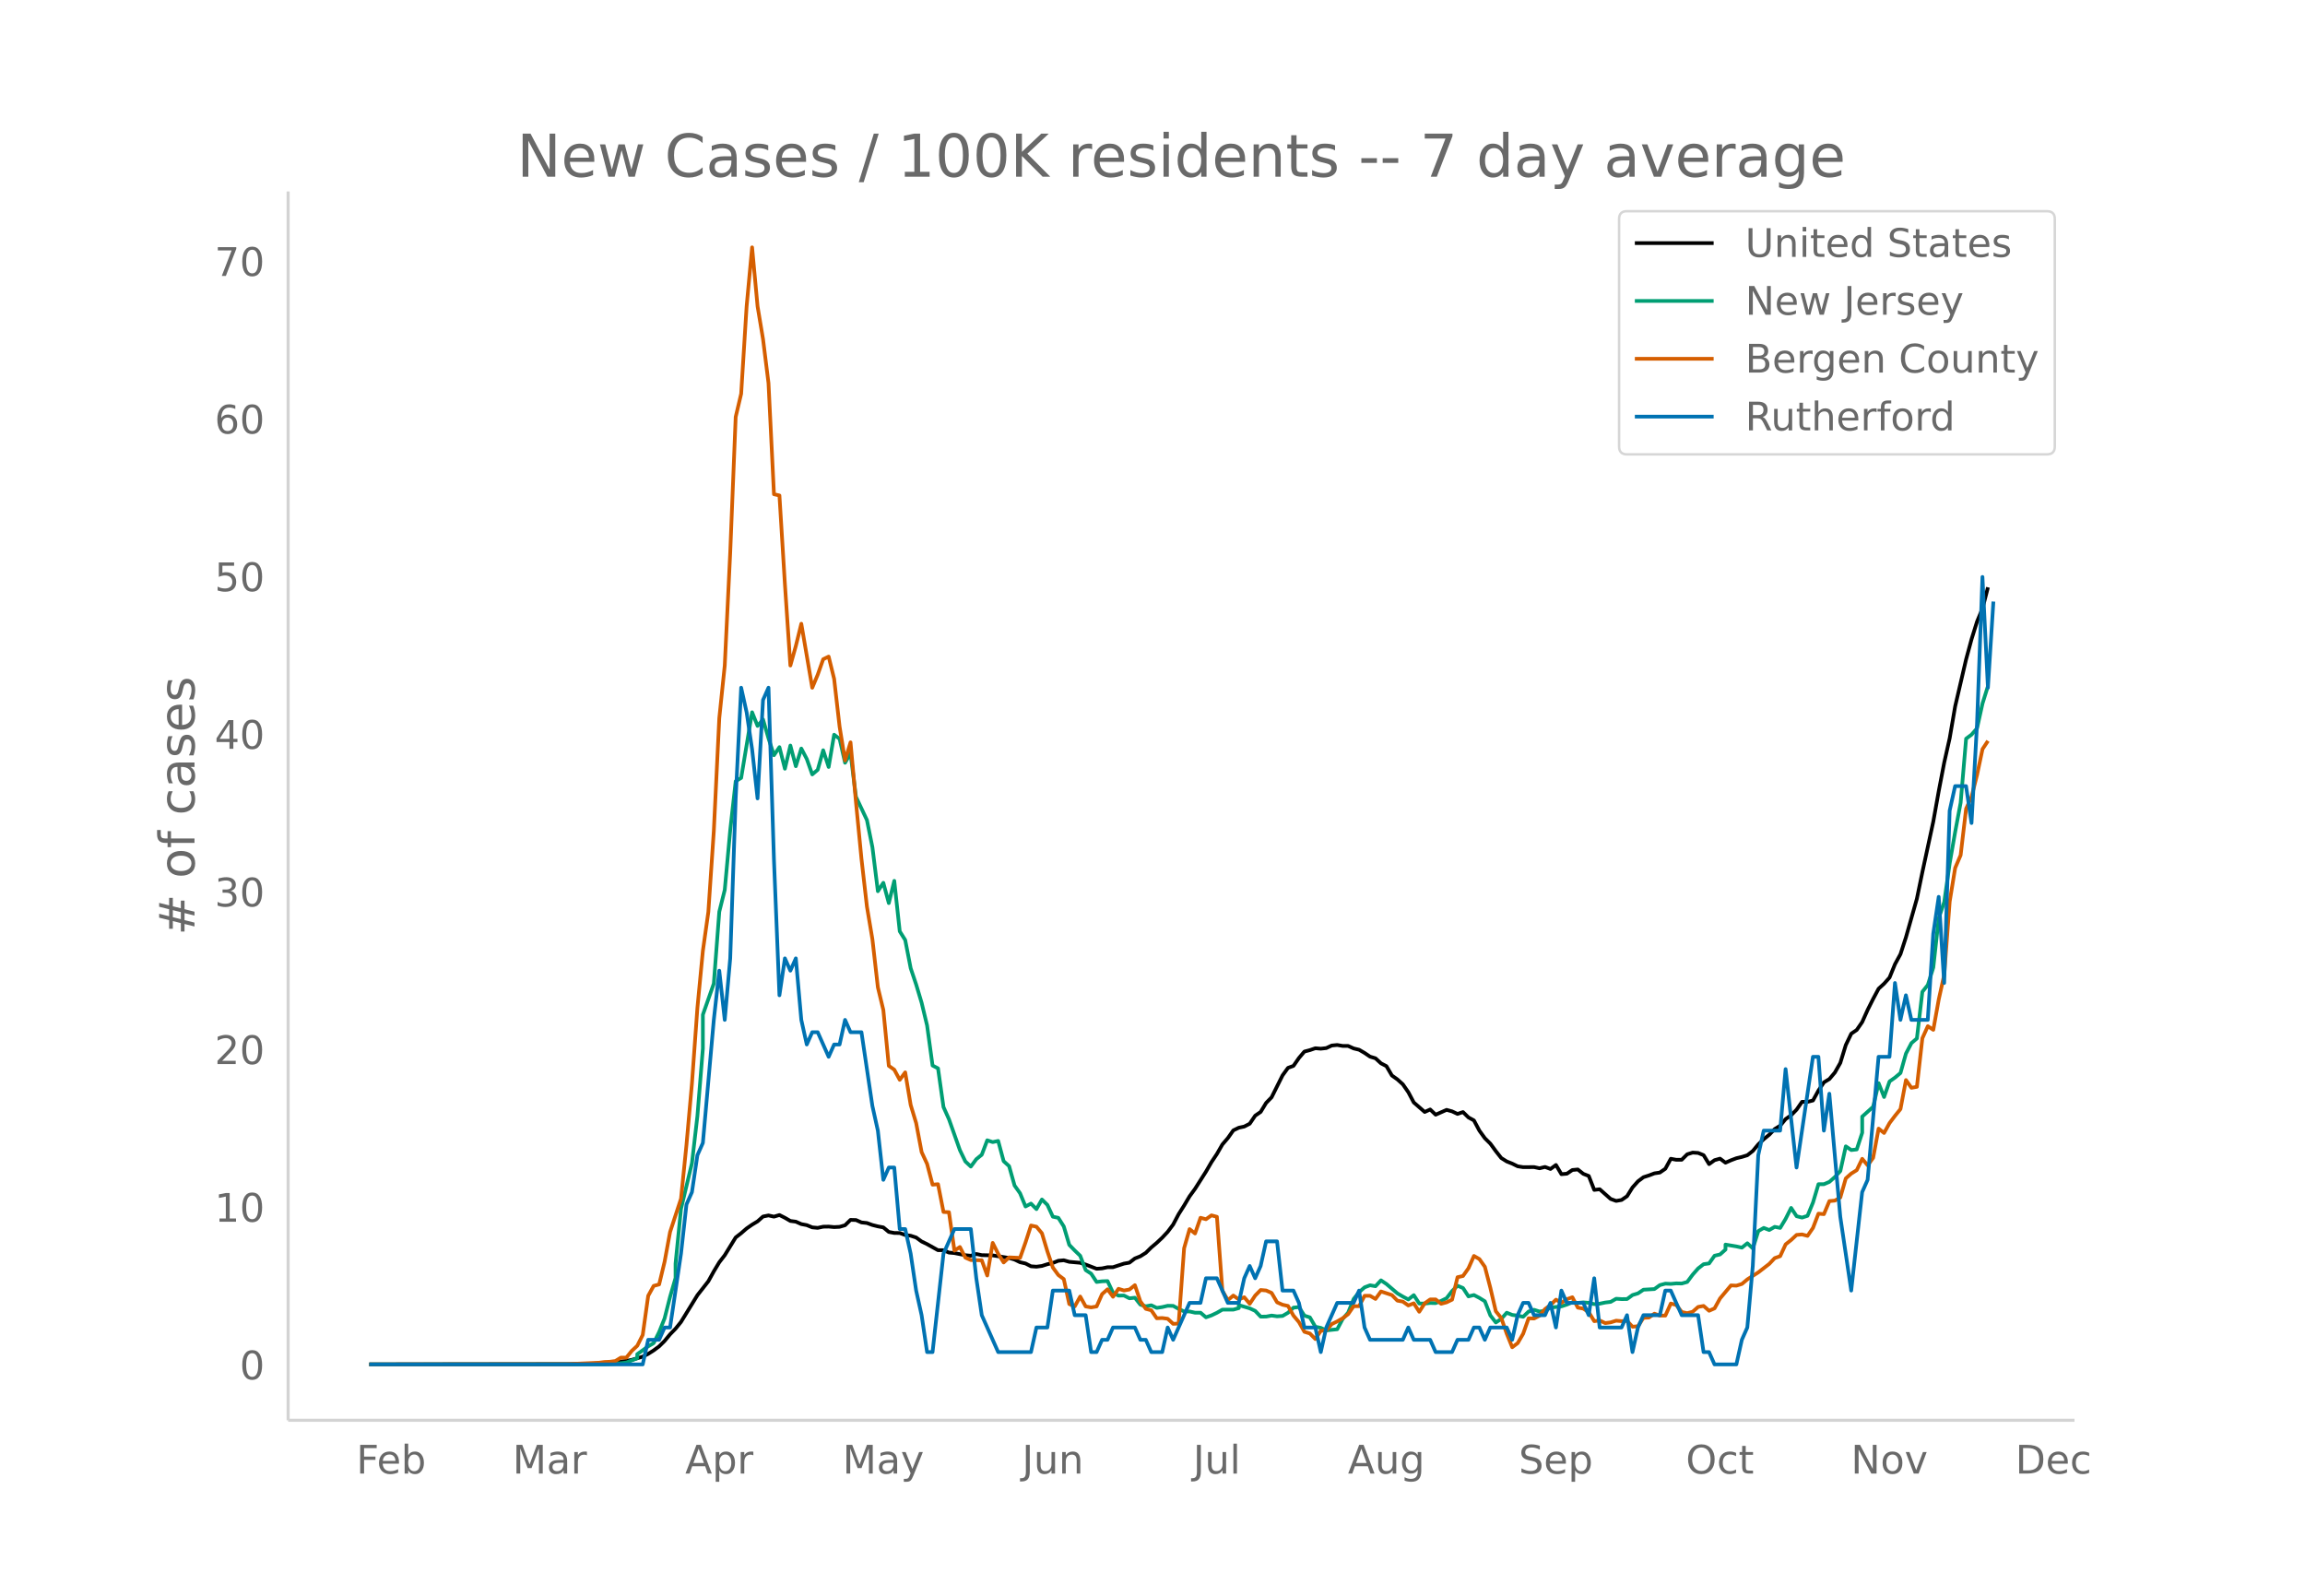 <svg height="864" viewBox="0 0 936 648" width="1248" xmlns="http://www.w3.org/2000/svg" xmlns:xlink="http://www.w3.org/1999/xlink"><defs><style>*{stroke-linecap:butt;stroke-linejoin:round}</style></defs><g id="figure_1"><path d="M0 648h936V0H0z" fill="#fff" id="patch_1"/><g id="axes_1"><path d="M117 576.72h725.4V77.76H117z" fill="none" id="patch_2"/><path clip-path="url(#pad67bd061d)" d="M149.973 554.04l82.154-.108 8.882-.19 6.66-.364 6.662-.767 2.22-.415 4.441-1.308 2.22-1.12 2.22-1.411 2.221-1.64 2.22-2.204 2.22-2.688 2.221-2.282 2.22-2.748 6.662-10.848 4.44-5.664 2.221-4.017 2.22-3.686 2.22-2.874 4.442-7.216 2.22-1.724 2.22-1.93 2.22-1.54 2.221-1.332 2.22-1.972 2.22-.445 2.221.495 2.22-.66 2.221 1.122 2.22 1.287 2.22.292 2.221.985 2.22.417 2.221.91 2.22.203 2.22-.48 2.221-.038 2.22.203 2.22-.108 2.221-.642 2.22-2.18 2.221.062 2.22.976 2.22.238 2.221.808 2.22.555 2.221.414 2.22 1.842 2.22.423 2.221.027 2.22.796 2.22.302 2.221.718 2.22 1.62 2.221 1.074 4.44 2.467 2.221-.014 2.22.98 2.221.193 4.44.877 2.221.206 2.22-.71 2.22.468 4.442.095 6.66 1.048 2.221.646 2.22 1.086 2.221.514 2.22 1.138 2.22.163 2.221-.298 2.22-.706 2.22-.51 2.221-.886 2.22-.206 2.221.633 4.44.39 2.221.718 4.441 1.71 2.22-.16 2.22-.47 2.221-.008 4.44-1.45 2.221-.396 2.22-1.704 2.221-.886 2.22-1.398 2.22-2.191 2.221-1.868 2.22-2.094 2.221-2.376 2.22-2.958 2.22-4.208 2.221-3.509 2.22-3.739 2.221-3.049 4.44-6.985 2.221-3.83 2.22-3.341 2.22-3.853 2.221-2.593 2.22-3.135 2.221-1.07 2.22-.48 2.22-1.147 2.221-3.27 2.22-1.519 2.221-3.66 2.22-2.28 4.441-8.891 2.22-3.063 2.22-.803 2.221-3.2 2.22-2.618 2.221-.584 2.22-.765 2.22.185 2.221-.248 2.22-1.038 2.221-.217 2.22.38 2.22.014 2.221 1.001 2.22.536 2.22 1.292 2.221 1.506 2.22.674 2.221 2.042 2.22 1.15 2.22 3.792 2.221 1.579 2.22 1.998 2.221 3.197 2.22 4.181 4.441 3.86 2.22-1.015 2.22 2.12 4.442-1.964 2.22.608 2.22 1.044 2.22-.76 2.221 2.182 2.22 1.207 2.221 4.162 2.22 3.068 2.22 2.2 2.221 3.037 2.22 2.81 2.22 1.393 2.221.88 2.22 1.089 2.221.35 4.44-.034 2.221.489 2.22-.547 2.221.83 2.22-1.627 2.22 3.737 2.221-.196 2.22-1.5 2.221-.216 2.22 1.773 2.22.872 2.221 5.653 2.22-.265 4.441 3.939 2.22.802 2.221-.387 2.22-1.527 2.22-3.557 2.221-2.491 2.22-1.668 2.221-.715 2.22-.847 2.22-.332 2.221-1.537 2.22-4.06 2.22.415 2.221-.016 2.22-2.212 2.221-.696 2.22.144 2.22.907 2.221 3.632 2.22-1.596 2.221-.63 2.22 1.653 2.22-.984 2.221-.836 2.22-.522 2.22-.69 2.221-1.74 2.22-2.675 2.221-2.102 2.22-1.806 2.22-2.307 2.221-1.362 2.22-2.696 2.221-1.54 2.22-2.28 2.22-3.189 2.221.024 2.22-.562 2.22-4.03 2.221-3.331 2.22-1.348 2.221-2.633 2.22-3.924 2.22-7.232 2.221-4.628 2.22-1.509 2.221-3.214 2.22-4.958 2.22-4.427 2.221-4.151 2.22-2.035 2.22-2.495 2.221-5.44 2.22-4.062 2.221-6.842 4.44-15.668 2.221-10.763 4.441-20.567 2.22-12.405 2.22-11.562 2.221-9.909 2.22-12.915 4.441-19.08 2.22-8.202 2.221-7.116 2.22-5.342 2.22-8.59h0" fill="none" stroke="#000" stroke-linecap="round" stroke-width="1.5" id="line2d_1"/><path clip-path="url(#pad67bd061d)" d="M149.973 554.04l95.476-.062 4.441-.206h0l4.44-.494 4.442-1.74v-1.647l4.44-3.182 2.22-1.317 2.221-4.5 2.22-5.549 2.22-8.751 2.221-7.64v-5.837l2.22-22.229 4.441-18.542 2.22-19.17 2.221-27.418v-13.714l4.441-12.653 2.22-29.158 2.22-8.864 2.221-24.257 2.22-19.87 2.221-1.35 4.44-26.655 2.221 5.54 2.22-2.626 2.22 7.66 2.221 6.857 2.22-3.274 2.221 8.762 2.22-9.41 2.22 8.39 2.221-7.176 2.22 4.232 2.221 6.28 2.22-1.874 2.22-7.938 2.221 6.785 2.22-13.096 2.22 1.678 2.221 9.71 2.22-3.851 2.221 17.821v-.103l4.44 9.4 2.221 11.017 2.22 17.873 2.221-3.408 2.22 8.237 2.22-9.03 2.221 20.489 2.22 3.541 2.22 11.439 2.221 6.62 2.22 7.403 2.221 9.225 2.22 16.267 2.22 1.153 2.221 15.711 2.22 4.942 4.441 12.55 2.22 4.602 2.221 2.08 2.22-3.006 2.22-1.812 2.221-5.858 2.22.73 2.221-.473 2.22 8.226 2.22 2.008 2.221 7.897 2.22 3.109 2.221 5.374 2.22-1.173 2.22 2.244 2.221-3.902 2.22 2.193 2.22 4.787 2.221.464 2.22 3.51 2.221 7.465 2.22 2.296 2.22 2.131 2.221 5.827 2.22 1.442 2.221 3.377 2.22-.278 2.22-.083 2.221 4.716 2.22 1.194 2.22-.051 2.221 1.142 2.22-.247 2.221 2.811 2.22.68 2.22-.422 2.221 1.06 2.22-.33 2.221-.525 2.22.042 2.22 1.225 2.221 1.03 2.22.01 2.221.504 2.22-.01 2.22 1.884 2.221-.783 2.22-1.06 2.22-1.277h4.442l2.22-.617v-1.226l4.44 1.318 2.221 1.03 2.22 2.337 2.221-.02 2.22-.412 2.22.308 2.221-.154 2.22-1.297 2.22-2.08 2.221-.227 2.22 3.48 2.221.7 2.22 3.81 2.22.453 2.221 1.03 4.441-.464 2.22-4.2 2.22-2.574 2.221-5.519 2.22-2.77 2.22-1.956 2.221-.844 2.22.391 2.221-2.388 2.22 1.482 4.441 3.8 2.22 1.307 2.221 1.174 2.22-1.75 2.22 3.397 2.221.01 2.22-.236 2.22.061 2.221-.906 2.22-1.091 2.221-2.903 2.22-2.162 2.22.926 2.221 3.408 2.22-.556 2.221 1.163 2.22 1.38 2.22 5.724 2.221 2.883 2.22-1.451 2.22-2.523 2.221.896 2.22.298 2.221.453 2.22-2.13 2.22-.7 2.221.72 2.22-.34 2.221-1.277 4.44-.494 2.221-.73 2.22-.938 2.221.247 2.22-.205 2.22.175 2.221.545 2.22-.185 2.22-.474 2.221-.257 2.22-1.277 2.221.144 2.22-.02 2.22-1.637 2.221-.67 2.22-1.492 4.441-.258 2.22-1.606 2.221-.597 2.22.103 2.22-.206 2.221.052 2.22-.629 2.221-2.975 2.22-2.522 2.22-1.72 2.221-.309 2.22-3.13 2.221-.514 2.22-1.977v-2.028l4.441.741 2.22.494 2.22-1.781 2.221 2.1 2.22-7.042 2.221-1.287 2.22.855 2.22-1.287 2.221.432 2.22-3.696 2.221-4.427 2.22 3.367 2.22.566 2.221-.72 2.22-5.396 2.22-7.444h2.221l2.22-.947 2.221-1.966 2.22-2.42 2.22-10.038 2.221 1.503 2.22-.247 2.221-6.785v-6.548l4.44-3.995 2.221-9.585 2.22 5.622 2.22-6.322 2.221-1.565 2.22-1.863 2.221-7.887 2.22-4.242 2.22-1.904 2.221-18.934 2.22-2.78 2.221-7.104 2.22-20.066 2.22-6.517 2.221-15.742 2.22-12.726 2.221-11.85 2.22-25.997 2.22-1.657 2.221-2.564 2.22-10.07 2.22-7.113h0" fill="none" stroke="#009e73" stroke-linecap="round" stroke-width="1.5" id="line2d_2"/><path clip-path="url(#pad67bd061d)" d="M149.973 554.04l79.934-.098 13.322-.589 2.22-.294 2.22-.098 2.221-.294 2.22-1.374h2.22l2.221-2.746 2.22-2.06 2.221-4.415 2.22-15.892 2.22-4.021 2.221-.59 2.22-9.22 2.22-12.066 4.442-13.537 2.22-21.876 2.22-24.917 2.22-30.704 2.221-23.15 2.22-15.794 2.221-32.863 2.22-45.811 2.22-21.385 2.221-45.91 2.22-55.032 2.221-9.417 2.22-35.511 2.22-23.936 2.221 23.936 2.22 13.34 2.22 17.854 2.221 45.125 2.22.49 2.221 36.002 2.22 33.059 2.22-7.946 2.221-9.025 4.441 25.996 2.22-5.298 2.22-6.278 2.221-1.079 2.22 9.025 2.22 19.423 2.221 13.734 2.22-7.357 2.221 24.426 2.22 22.856 2.22 19.423 2.221 13.243 2.22 19.522 2.221 9.22 2.22 22.661 2.22 1.57 2.221 4.12 2.22-3.041 2.22 13.243 2.221 7.357 2.22 11.772 2.221 4.807 2.22 8.436 2.22-.196 2.221 11.28 2.22.099 2.221 15.597 2.22-1.471 2.22 4.316 2.221.981 4.44.098 2.221 6.18 2.22-13.243 2.221 4.415 2.22 3.531 2.22-2.06 4.442.196 2.22-6.278 2.22-6.867 2.22.49 2.221 2.65 2.22 7.357 2.22 6.572 2.221 3.041 2.22 1.668 2.221 10.104 2.22.98 2.22-4.021 2.221 4.022 2.22.392 2.221-.392 2.22-5.003 2.22-1.962 2.221 3.04 2.22-3.236 2.22.686 2.221-.392 2.22-1.766 2.221 6.573 2.22 3.04 2.22.59 2.221 3.236 2.22-.098 2.221.295 2.22 2.06 2.22-.098 2.221-30.607 2.22-7.75 2.221 1.766 2.22-6.376 2.22.589 2.221-1.57 2.22.589 2.22 30.017 2.221 3.826 2.22-1.864 2.221 1.57 2.22-.883 2.22 2.649 2.221-3.336 2.22-2.256 2.221.196 2.22.981 2.22 3.826 2.221.981 2.22.49 2.22 3.924 2.221 2.649 2.22 3.924 2.221.687 2.22 2.256 2.22-3.335 2.221-.197 2.22-2.55 2.221-1.08 2.22-1.275 2.22-1.667 2.221-3.237h2.22l2.22-4.219h2.221l2.22 1.276 2.221-3.041 4.44 1.471 2.221 2.256 2.22.393 2.221 1.57 2.22-.884 2.22 3.434 2.221-3.434 2.22-1.57h2.22l2.221 1.767 2.22-.589 2.221-1.079 2.22-9.123 2.22-.49 2.221-3.14 2.22-5.003 2.221 1.276 2.22 3.139 2.22 8.534 2.221 9.516 2.22 2.746 2.22 6.377 2.221 5.493 2.22-1.668 2.221-3.825 2.22-6.279 2.22.099 2.221-1.178 2.22-2.648 2.221-1.668 2.22-2.158 2.22 1.275 2.221-1.471 2.22-.785 2.221 4.218 2.22.393 2.22 1.471 2.221 3.63 2.22-.295 2.22 1.08 2.221-.295 2.22-.687 2.221.197 2.22-.098 2.22 2.354 2.221-.196 2.22-3.434 2.221-.098 2.22-1.57 2.22.785h2.221l2.22-4.904 2.22.588 2.221 2.845 2.22.49 2.221-.588 2.22-1.962 2.22-.392 2.221 1.961 2.22-.98 2.221-4.022 4.44-5.298 2.221.098 2.22-.686 2.22-1.864 4.442-2.845 4.44-3.433 2.22-2.355 2.221-.784 2.22-4.807 2.221-1.766 2.22-2.06 2.22-.196 2.221.588 2.22-3.237 2.22-5.787 2.221.196 2.22-5.297 2.221-.197 2.22-1.275 2.22-7.75 2.221-1.962 2.22-1.373 2.221-4.61 2.22 2.648 2.22-3.04 2.221-11.87 2.22 1.765 2.22-4.022 2.221-2.943 2.22-2.746 2.221-11.772 2.22 3.14 2.22-.393 2.221-19.718 2.22-4.905 2.221 1.472 2.22-12.36 2.22-10.006 2.221-29.724 2.22-13.635 2.221-5.2 2.22-18.834 2.22-4.905 2.221-8.828 2.22-10.497 2.22-3.335h0" fill="none" stroke="#d55e00" stroke-linecap="round" stroke-width="1.5" id="line2d_3"/><path clip-path="url(#pad67bd061d)" d="M149.973 554.04h111.019l2.22-9.992h4.441l2.22-4.997h2.22l4.442-29.977 2.22-19.985 2.22-4.996 2.22-14.989 2.221-4.996 4.441-49.963 2.22-19.985 2.22 19.985 2.221-24.98 2.22-64.952 2.221-44.966 2.22 9.992 2.22 14.99 2.221 19.984 2.22-39.97 2.22-4.996 2.221 69.947 2.22 54.959 2.221-14.989 2.22 4.996 2.22-4.996 2.221 24.981 2.22 9.993 2.221-4.996h2.22l4.441 9.992 2.22-4.996h2.22l2.221-9.993 2.22 4.997h4.441l4.441 29.977 2.22 9.993 2.221 19.984 2.22-4.996h2.22l2.221 24.981h2.22l2.22 9.993 2.221 14.989 2.22 9.992 2.221 14.989h2.22l4.441-39.97 4.441-9.993h6.661l2.22 19.985 2.22 14.99 6.662 14.988h13.322l2.22-9.993h4.442l2.22-14.988h6.661l2.22 9.992h4.441l2.22 14.989h2.221l2.22-4.996h2.22l2.221-4.997h8.882l2.22 4.997h2.22l2.22 4.996h4.442l2.22-9.993 2.22 4.997 6.662-14.99h4.44l2.22-9.992h4.442l4.44 9.993h4.441l2.22-9.993 2.22-4.996 2.221 4.996 2.22-4.996 2.221-9.992h4.44l2.221 19.985h4.44l2.221 4.996 2.22 9.992h4.441l2.22 9.993 2.221-9.993 4.441-9.992h6.661l2.22-4.996 2.22 14.988 2.221 4.997h13.323l2.22-4.997 2.22 4.997h6.662l2.22 4.996h6.661l2.22-4.996h4.441l2.22-4.997h2.221l2.22 4.997 2.22-4.997h6.662l2.22 4.997 2.22-9.993 2.221-4.996h2.22l2.22 4.996h4.442l2.22-4.996 2.22 9.992 2.22-14.988 2.221 4.996h6.661l2.22 4.996 2.221-14.989 2.22 19.985h8.882l2.22-4.996 2.22 14.989 2.221-9.993 2.22-4.996h6.662l2.22-9.992h2.22l4.441 9.992h6.661l2.22 14.989h2.221l2.22 4.996h8.882l2.22-9.992 2.22-4.997 2.221-24.98 2.22-44.967 2.221-9.992h6.661l2.22-24.982 4.441 39.97 6.662-44.966h2.22l2.22 29.978 2.22-14.99 4.441 49.963 4.441 29.978 4.441-39.97 2.22-4.997 4.441-49.962h4.44l2.221-29.977 2.22 14.988 2.221-9.992 2.22 9.992h6.662l2.22-34.973 2.22-14.989 2.22 34.974 2.221-69.948 2.22-9.992h4.441l2.22 14.989 2.221-39.97 2.22-59.955 2.22 44.966 2.221-34.974h0" fill="none" stroke="#0072b2" stroke-linecap="round" stroke-width="1.5" id="line2d_4"/><path d="M117 576.72V77.76" fill="none" stroke="#d3d3d3" stroke-linecap="square" stroke-width="1.25" id="patch_3"/><path d="M117 576.72h725.4" fill="none" stroke="#d3d3d3" stroke-linecap="square" stroke-width="1.25" id="patch_4"/><g id="matplotlib.axis_1"><g id="xtick_1"><g transform="matrix(.16 0 0 -.16 144.692 598.378)" fill="#696969" id="text_1"><defs><path d="M9.813 72.906h41.89v-8.312H19.672V43.109h28.906v-8.297H19.672V0h-9.86z" id="DejaVuSans-70"/><path d="M56.203 29.594v-4.39H14.891q.593-9.282 5.593-14.142 5-4.859 13.938-4.859 5.172 0 10.031 1.266 4.86 1.265 9.656 3.812v-8.5Q49.266.734 44.187-.344 39.11-1.422 33.892-1.422q-13.094 0-20.735 7.61-7.64 7.625-7.64 20.625 0 13.421 7.25 21.296Q20.016 56 32.328 56q11.031 0 17.453-7.11 6.422-7.093 6.422-19.296zm-8.984 2.64q-.094 7.36-4.125 11.75-4.032 4.407-10.672 4.407-7.516 0-12.031-4.25-4.516-4.25-5.203-11.97z" id="DejaVuSans-101"/><path d="M48.688 27.297q0 9.906-4.079 15.547-4.078 5.64-11.203 5.64-7.14 0-11.218-5.64-4.079-5.64-4.079-15.547 0-9.906 4.078-15.547 4.079-5.64 11.22-5.64 7.124 0 11.202 5.64t4.078 15.547zM18.108 46.39q2.844 4.875 7.157 7.234Q29.594 56 35.594 56q9.968 0 16.187-7.906 6.235-7.907 6.235-20.797T51.78 6.484q-6.218-7.906-16.187-7.906-6 0-10.328 2.375-4.313 2.375-7.157 7.25V0H9.08v75.984h9.03z" id="DejaVuSans-98"/></defs><use xlink:href="#DejaVuSans-70"/><use x="52.02" xlink:href="#DejaVuSans-101"/><use x="113.543" xlink:href="#DejaVuSans-98"/></g></g><g id="xtick_2"><g transform="matrix(.16 0 0 -.16 208.152 598.378)" fill="#696969" id="text_2"><defs><path d="M9.813 72.906h14.703l18.593-49.61 18.703 49.61h14.704V0H66.89v64.016l-18.797-50h-9.907l-18.796 50V0H9.813z" id="DejaVuSans-77"/><path d="M34.281 27.484q-10.89 0-15.093-2.484-4.204-2.484-4.204-8.5 0-4.781 3.157-7.594 3.156-2.797 8.562-2.797 7.485 0 12 5.297 4.516 5.297 4.516 14.078v2zm17.922 3.72V0H43.22v8.297Q40.14 3.328 35.547.953q-4.594-2.375-11.234-2.375-8.391 0-13.36 4.719Q6 8.016 6 15.922q0 9.219 6.172 13.906 6.187 4.688 18.437 4.688h12.61v.89q0 6.203-4.078 9.594-4.078 3.39-11.453 3.39-4.688 0-9.141-1.124-4.438-1.125-8.531-3.375v8.312q4.921 1.906 9.562 2.844 4.64.953 9.031.953 11.875 0 17.735-6.156 5.86-6.14 5.86-18.64z" id="DejaVuSans-97"/><path d="M41.11 46.297q-1.516.875-3.297 1.281Q36.03 48 33.89 48q-7.625 0-11.703-4.953-4.079-4.953-4.079-14.234V0H9.08v54.688h9.03v-8.5q2.844 4.984 7.375 7.39Q30.031 56 36.531 56q.922 0 2.047-.125 1.125-.11 2.484-.36z" id="DejaVuSans-114"/></defs><use xlink:href="#DejaVuSans-77"/><use x="86.279" xlink:href="#DejaVuSans-97"/><use x="147.559" xlink:href="#DejaVuSans-114"/></g></g><g id="xtick_3"><g transform="matrix(.16 0 0 -.16 278.237 598.378)" fill="#696969" id="text_3"><defs><path d="M34.188 63.188L20.797 26.906h26.812zm-5.579 9.718h11.188L67.578 0h-10.25l-6.64 18.703h-32.86L11.188 0H.78z" id="DejaVuSans-65"/><path d="M18.11 8.203v-29H9.077v75.484h9.031v-8.296q2.844 4.875 7.157 7.234Q29.594 56 35.594 56q9.968 0 16.187-7.906 6.235-7.907 6.235-20.797T51.78 6.484q-6.218-7.906-16.187-7.906-6 0-10.328 2.375-4.313 2.375-7.157 7.25zm30.578 19.094q0 9.906-4.079 15.547-4.078 5.64-11.203 5.64-7.14 0-11.218-5.64-4.079-5.64-4.079-15.547 0-9.906 4.078-15.547 4.079-5.64 11.22-5.64 7.124 0 11.202 5.64t4.078 15.547z" id="DejaVuSans-112"/></defs><use xlink:href="#DejaVuSans-65"/><use x="68.408" xlink:href="#DejaVuSans-112"/><use x="131.885" xlink:href="#DejaVuSans-114"/></g></g><g id="xtick_4"><g transform="matrix(.16 0 0 -.16 342.149 598.378)" fill="#696969" id="text_4"><defs><path d="M32.172-5.078q-3.797-9.766-7.422-12.735-3.61-2.984-9.656-2.984H7.906v7.516h5.282q3.703 0 5.75 1.765Q21-9.766 23.483-3.219l1.61 4.094-22.11 53.813H12.5l17.094-42.766 17.093 42.766h9.516z" id="DejaVuSans-121"/></defs><use xlink:href="#DejaVuSans-77"/><use x="86.279" xlink:href="#DejaVuSans-97"/><use x="147.559" xlink:href="#DejaVuSans-121"/></g></g><g id="xtick_5"><g transform="matrix(.16 0 0 -.16 415.02 598.378)" fill="#696969" id="text_5"><defs><path d="M9.813 72.906h9.859V5.078q0-13.187-5-19.14-5-5.954-16.094-5.954h-3.75v8.297h3.078q6.531 0 9.219 3.672Q9.813-4.39 9.813 5.078z" id="DejaVuSans-74"/><path d="M8.5 21.578v33.11h8.984V21.922q0-7.766 3.016-11.656 3.031-3.875 9.094-3.875 7.265 0 11.484 4.64 4.234 4.64 4.234 12.656v31h8.985V0h-8.984v8.406Q42.047 3.422 37.718 1q-4.313-2.422-10.032-2.422-9.421 0-14.312 5.86Q8.5 10.296 8.5 21.578zM31.11 56z" id="DejaVuSans-117"/><path d="M54.89 33.016V0h-8.984v32.719q0 7.765-3.031 11.61-3.031 3.858-9.078 3.858-7.281 0-11.484-4.64-4.204-4.625-4.204-12.64V0H9.08v54.688h9.03v-8.5q3.235 4.937 7.594 7.374Q30.078 56 35.797 56q9.422 0 14.25-5.828 4.844-5.828 4.844-17.156z" id="DejaVuSans-110"/></defs><use xlink:href="#DejaVuSans-74"/><use x="29.492" xlink:href="#DejaVuSans-117"/><use x="92.871" xlink:href="#DejaVuSans-110"/></g></g><g id="xtick_6"><g transform="matrix(.16 0 0 -.16 484.48 598.378)" fill="#696969" id="text_6"><defs><path d="M9.422 75.984h8.984V0H9.422z" id="DejaVuSans-108"/></defs><use xlink:href="#DejaVuSans-74"/><use x="29.492" xlink:href="#DejaVuSans-117"/><use x="92.871" xlink:href="#DejaVuSans-108"/></g></g><g id="xtick_7"><g transform="matrix(.16 0 0 -.16 547.343 598.378)" fill="#696969" id="text_7"><defs><path d="M45.406 27.984q0 9.766-4.031 15.125-4.016 5.375-11.297 5.375-7.219 0-11.25-5.375-4.031-5.359-4.031-15.125 0-9.718 4.031-15.093t11.25-5.375q7.281 0 11.297 5.375 4.031 5.375 4.031 15.093zm8.985-21.203q0-13.953-6.203-20.765Q42-20.797 29.203-20.797q-4.734 0-8.937.703-4.203.703-8.157 2.172v8.735q3.954-2.141 7.813-3.157 3.86-1.031 7.86-1.031 8.843 0 13.234 4.61 4.39 4.609 4.39 13.937v4.453q-2.781-4.844-7.125-7.234Q33.938 0 27.875 0 17.828 0 11.672 7.656q-6.156 7.672-6.156 20.328 0 12.688 6.156 20.344Q17.828 56 27.875 56q6.063 0 10.406-2.39 4.344-2.391 7.125-7.22v8.297h8.985z" id="DejaVuSans-103"/></defs><use xlink:href="#DejaVuSans-65"/><use x="68.408" xlink:href="#DejaVuSans-117"/><use x="131.787" xlink:href="#DejaVuSans-103"/></g></g><g id="xtick_8"><g transform="matrix(.16 0 0 -.16 616.716 598.378)" fill="#696969" id="text_8"><defs><path d="M53.516 70.516V60.89q-5.61 2.687-10.594 4-4.984 1.328-9.625 1.328-8.047 0-12.422-3.125t-4.375-8.89q0-4.845 2.906-7.313 2.907-2.453 11.016-3.97l5.953-1.218q11.031-2.11 16.281-7.406 5.25-5.297 5.25-14.172 0-10.61-7.11-16.078-7.093-5.469-20.812-5.469-5.172 0-11.015 1.172Q13.14.922 6.89 3.219v10.156q6-3.36 11.765-5.078 5.766-1.703 11.328-1.703 8.438 0 13.032 3.312 4.593 3.328 4.593 9.485 0 5.359-3.297 8.39-3.296 3.032-10.812 4.547L27.484 33.5q-11.03 2.188-15.968 6.875-4.922 4.688-4.922 13.047 0 9.672 6.812 15.234 6.813 5.563 18.766 5.563 5.14 0 10.453-.938 5.328-.922 10.89-2.765z" id="DejaVuSans-83"/></defs><use xlink:href="#DejaVuSans-83"/><use x="63.477" xlink:href="#DejaVuSans-101"/><use x="125" xlink:href="#DejaVuSans-112"/></g></g><g id="xtick_9"><g transform="matrix(.16 0 0 -.16 684.575 598.378)" fill="#696969" id="text_9"><defs><path d="M39.406 66.219q-10.75 0-17.078-8.016-6.312-8-6.312-21.828 0-13.766 6.312-21.781 6.328-8 17.078-8 10.735 0 17.016 8 6.281 8.015 6.281 21.781 0 13.828-6.281 21.828-6.281 8.016-17.016 8.016zm0 8q15.328 0 24.5-10.281 9.188-10.282 9.188-27.563 0-17.234-9.188-27.516-9.172-10.28-24.5-10.28-15.375 0-24.593 10.25-9.204 10.265-9.204 27.546t9.204 27.563q9.218 10.28 24.593 10.28z" id="DejaVuSans-79"/><path d="M48.781 52.594v-8.407q-3.812 2.11-7.64 3.157-3.828 1.047-7.735 1.047-8.75 0-13.593-5.547-4.829-5.532-4.829-15.547 0-10.016 4.829-15.563 4.843-5.53 13.593-5.53 3.907 0 7.735 1.046 3.828 1.047 7.64 3.156V2.094Q45.016.344 40.984-.531q-4.015-.89-8.562-.89-12.36 0-19.64 7.765-7.266 7.765-7.266 20.953 0 13.375 7.343 21.031Q20.22 56 33.016 56q4.14 0 8.093-.86 3.953-.843 7.672-2.546z" id="DejaVuSans-99"/><path d="M18.313 70.219V54.688h18.5v-6.985h-18.5V18.016q0-6.688 1.828-8.594 1.828-1.906 7.453-1.906h9.218V0h-9.218q-10.407 0-14.36 3.875-3.953 3.89-3.953 14.14v29.688H2.687v6.984h6.594V70.22z" id="DejaVuSans-116"/></defs><use xlink:href="#DejaVuSans-79"/><use x="78.711" xlink:href="#DejaVuSans-99"/><use x="133.691" xlink:href="#DejaVuSans-116"/></g></g><g id="xtick_10"><g transform="matrix(.16 0 0 -.16 751.625 598.378)" fill="#696969" id="text_10"><defs><path d="M9.813 72.906h13.28l32.329-60.984v60.984h9.562V0h-13.28L19.39 60.984V0H9.813z" id="DejaVuSans-78"/><path d="M30.61 48.39q-7.22 0-11.422-5.64-4.204-5.64-4.204-15.453 0-9.813 4.172-15.453 4.188-5.64 11.453-5.64 7.188 0 11.375 5.655 4.203 5.672 4.203 15.438 0 9.719-4.203 15.406-4.187 5.688-11.375 5.688zm0 7.61q11.718 0 18.406-7.625 6.703-7.61 6.703-21.078 0-13.422-6.703-21.078-6.688-7.64-18.407-7.64-11.765 0-18.437 7.64-6.656 7.656-6.656 21.078 0 13.469 6.656 21.078Q18.844 56 30.609 56z" id="DejaVuSans-111"/><path d="M2.984 54.688H12.5L29.594 8.797l17.093 45.89h9.516L35.687 0H23.485z" id="DejaVuSans-118"/></defs><use xlink:href="#DejaVuSans-78"/><use x="74.805" xlink:href="#DejaVuSans-111"/><use x="135.986" xlink:href="#DejaVuSans-118"/></g></g><g id="xtick_11"><g transform="matrix(.16 0 0 -.16 818.37 598.378)" fill="#696969" id="text_11"><defs><path d="M19.672 64.797V8.109h11.922q15.093 0 22.093 6.829 7 6.843 7 21.593 0 14.64-7 21.453-7 6.813-22.093 6.813zm-9.86 8.11h20.266q21.188 0 31.094-8.813 9.922-8.813 9.922-27.563 0-18.86-9.969-27.703Q51.172 0 30.078 0H9.813z" id="DejaVuSans-68"/></defs><use xlink:href="#DejaVuSans-68"/><use x="77.002" xlink:href="#DejaVuSans-101"/><use x="138.525" xlink:href="#DejaVuSans-99"/></g></g></g><g id="matplotlib.axis_2"><g id="ytick_1"><g transform="matrix(.16 0 0 -.16 97.32 560.119)" fill="#696969" id="text_12"><defs><path d="M31.781 66.406q-7.61 0-11.453-7.5Q16.5 51.422 16.5 36.375q0-14.984 3.828-22.484 3.844-7.5 11.453-7.5 7.672 0 11.5 7.5 3.844 7.5 3.844 22.484 0 15.047-3.844 22.531-3.828 7.5-11.5 7.5zm0 7.813q12.266 0 18.735-9.703 6.468-9.688 6.468-28.141 0-18.406-6.468-28.11-6.47-9.687-18.735-9.687-12.25 0-18.718 9.688-6.47 9.703-6.47 28.109 0 18.453 6.47 28.14Q19.53 74.22 31.78 74.22z" id="DejaVuSans-48"/></defs><use xlink:href="#DejaVuSans-48"/></g></g><g id="ytick_2"><g transform="matrix(.16 0 0 -.16 87.14 496.106)" fill="#696969" id="text_13"><defs><path d="M12.406 8.297h16.11v55.625l-17.532-3.516v8.985l17.438 3.515h9.86V8.296H54.39V0H12.406z" id="DejaVuSans-49"/></defs><use xlink:href="#DejaVuSans-49"/><use x="63.623" xlink:href="#DejaVuSans-48"/></g></g><g id="ytick_3"><g transform="matrix(.16 0 0 -.16 87.14 432.094)" fill="#696969" id="text_14"><defs><path d="M19.188 8.297h34.421V0H7.33v8.297q5.609 5.812 15.296 15.594 9.703 9.797 12.188 12.64 4.734 5.313 6.609 9 1.89 3.688 1.89 7.25 0 5.813-4.078 9.469-4.078 3.672-10.625 3.672-4.64 0-9.797-1.61-5.14-1.609-11-4.89v9.969Q13.767 71.78 18.938 73q5.188 1.219 9.485 1.219 11.328 0 18.062-5.672 6.735-5.656 6.735-15.125 0-4.5-1.688-8.531-1.672-4.016-6.125-9.485-1.218-1.422-7.765-8.187-6.532-6.766-18.453-18.922z" id="DejaVuSans-50"/></defs><use xlink:href="#DejaVuSans-50"/><use x="63.623" xlink:href="#DejaVuSans-48"/></g></g><g id="ytick_4"><g transform="matrix(.16 0 0 -.16 87.14 368.082)" fill="#696969" id="text_15"><defs><path d="M40.578 39.313Q47.656 37.797 51.625 33q3.984-4.781 3.984-11.813 0-10.78-7.422-16.703-7.421-5.906-21.093-5.906-4.578 0-9.438.906-4.86.907-10.031 2.72v9.515q4.094-2.39 8.969-3.61 4.89-1.218 10.218-1.218 9.266 0 14.125 3.656 4.86 3.656 4.86 10.64 0 6.454-4.516 10.079-4.515 3.64-12.562 3.64h-8.5v8.11h8.89q7.266 0 11.125 2.906 3.86 2.906 3.86 8.375 0 5.61-3.985 8.61-3.968 3.015-11.39 3.015-4.063 0-8.703-.89-4.641-.876-10.203-2.72v8.782q5.624 1.562 10.53 2.344 4.907.78 9.25.78 11.235 0 17.766-5.109 6.547-5.093 6.547-13.78 0-6.063-3.468-10.235-3.47-4.172-9.86-5.782z" id="DejaVuSans-51"/></defs><use xlink:href="#DejaVuSans-51"/><use x="63.623" xlink:href="#DejaVuSans-48"/></g></g><g id="ytick_5"><g transform="matrix(.16 0 0 -.16 87.14 304.07)" fill="#696969" id="text_16"><defs><path d="M37.797 64.313L12.89 25.39h24.906zm-2.594 8.593H47.61V25.391h10.407v-8.203H47.609V0h-9.812v17.188H4.89v9.515z" id="DejaVuSans-52"/></defs><use xlink:href="#DejaVuSans-52"/><use x="63.623" xlink:href="#DejaVuSans-48"/></g></g><g id="ytick_6"><g transform="matrix(.16 0 0 -.16 87.14 240.057)" fill="#696969" id="text_17"><defs><path d="M10.797 72.906h38.719v-8.312H19.828v-17.86q2.14.735 4.281 1.094 2.157.36 4.313.36 12.203 0 19.328-6.688 7.14-6.688 7.14-18.11 0-11.765-7.328-18.296-7.328-6.516-20.656-6.516-4.593 0-9.36.781-4.75.782-9.827 2.344v9.922q4.39-2.39 9.078-3.563 4.687-1.171 9.906-1.171 8.453 0 13.375 4.437 4.938 4.438 4.938 12.063 0 7.609-4.938 12.047-4.922 4.453-13.375 4.453-3.953 0-7.89-.875-3.922-.875-8.016-2.735z" id="DejaVuSans-53"/></defs><use xlink:href="#DejaVuSans-53"/><use x="63.623" xlink:href="#DejaVuSans-48"/></g></g><g id="ytick_7"><g transform="matrix(.16 0 0 -.16 87.14 176.045)" fill="#696969" id="text_18"><defs><path d="M33.016 40.375q-6.641 0-10.532-4.547-3.875-4.531-3.875-12.437 0-7.86 3.875-12.438 3.891-4.562 10.532-4.562 6.64 0 10.515 4.562 3.875 4.578 3.875 12.438 0 7.906-3.875 12.437-3.875 4.547-10.515 4.547zm19.578 30.922v-8.984q-3.719 1.75-7.5 2.671-3.782.938-7.5.938-9.766 0-14.922-6.594-5.14-6.594-5.875-19.922 2.875 4.25 7.219 6.516 4.359 2.266 9.578 2.266 10.984 0 17.36-6.672 6.374-6.657 6.374-18.125 0-11.235-6.64-18.032-6.641-6.78-17.672-6.78-12.657 0-19.344 9.687-6.688 9.703-6.688 28.109 0 17.281 8.204 27.563 8.203 10.28 22.015 10.28 3.719 0 7.5-.734t7.89-2.187z" id="DejaVuSans-54"/></defs><use xlink:href="#DejaVuSans-54"/><use x="63.623" xlink:href="#DejaVuSans-48"/></g></g><g id="ytick_8"><g transform="matrix(.16 0 0 -.16 87.14 112.033)" fill="#696969" id="text_19"><defs><path d="M8.203 72.906h46.875v-4.203L28.61 0H18.312L43.22 64.594H8.203z" id="DejaVuSans-55"/></defs><use xlink:href="#DejaVuSans-55"/><use x="63.623" xlink:href="#DejaVuSans-48"/></g></g><g transform="matrix(0 -.2 -.2 0 78.98 379.813)" fill="#696969" id="text_20"><defs><path d="M51.125 44H36.922l-4.11-16.313h14.313zm-7.328 27.781l-5.078-20.265h14.265L58.11 71.78h7.813L60.89 51.516h15.234V44h-17.14l-4-16.313h15.53V20.22H53.079L48 0h-7.813l5.032 20.219H30.906L25.875 0h-7.86l5.079 20.219H7.719v7.468h17.187L29 44H13.281v7.516h17.625l4.985 20.265z" id="DejaVuSans-35"/><path d="M37.11 75.984V68.5h-8.594q-4.828 0-6.72-1.953-1.874-1.953-1.874-7.031v-4.828h14.797v-6.985H19.922V0H10.89v47.703H2.297v6.984h8.594V58.5q0 9.125 4.25 13.297 4.25 4.187 13.468 4.187z" id="DejaVuSans-102"/><path d="M44.281 53.078v-8.5q-3.797 1.953-7.906 2.922-4.094.984-8.5.984-6.688 0-10.031-2.047-3.344-2.046-3.344-6.156 0-3.125 2.39-4.906 2.391-1.781 9.626-3.39l3.078-.688q9.562-2.047 13.593-5.781 4.032-3.735 4.032-10.422 0-7.625-6.032-12.078-6.03-4.438-16.578-4.438-4.39 0-9.156.86Q10.688.296 5.422 2v9.281q4.984-2.594 9.812-3.89 4.829-1.282 9.579-1.282 6.343 0 9.75 2.172 3.421 2.172 3.421 6.125 0 3.656-2.468 5.61-2.453 1.953-10.813 3.765l-3.125.735q-8.344 1.75-12.062 5.39-3.704 3.64-3.704 9.985 0 7.718 5.47 11.906Q16.75 56 26.811 56q4.97 0 9.36-.734 4.406-.72 8.11-2.188z" id="DejaVuSans-115"/></defs><use xlink:href="#DejaVuSans-35"/><use x="83.789" xlink:href="#DejaVuSans-32"/><use x="115.576" xlink:href="#DejaVuSans-111"/><use x="176.758" xlink:href="#DejaVuSans-102"/><use x="211.963" xlink:href="#DejaVuSans-32"/><use x="243.75" xlink:href="#DejaVuSans-99"/><use x="298.73" xlink:href="#DejaVuSans-97"/><use x="360.01" xlink:href="#DejaVuSans-115"/><use x="412.109" xlink:href="#DejaVuSans-101"/><use x="473.633" xlink:href="#DejaVuSans-115"/></g></g><g transform="matrix(.24 0 0 -.24 209.887 71.76)" fill="#696969" id="text_21"><defs><path d="M4.203 54.688h8.985l11.234-42.672 11.172 42.672h10.593l11.235-42.672 11.187 42.672h8.985L63.28 0H52.688L40.922 44.828 29.109 0H18.5z" id="DejaVuSans-119"/><path d="M64.406 67.281v-10.39q-4.984 4.64-10.625 6.922-5.64 2.296-11.984 2.296-12.5 0-19.14-7.64-6.641-7.64-6.641-22.094 0-14.406 6.64-22.047 6.64-7.64 19.14-7.64 6.345 0 11.985 2.296 5.64 2.297 10.625 6.938V5.609Q59.234 2.094 53.437.33q-5.78-1.75-12.218-1.75-16.563 0-26.094 10.124-9.516 10.14-9.516 27.672 0 17.578 9.516 27.703 9.531 10.14 26.094 10.14 6.531 0 12.312-1.734 5.797-1.734 10.875-5.203z" id="DejaVuSans-67"/><path d="M25.39 72.906h8.297L8.297-9.28H0z" id="DejaVuSans-47"/><path d="M9.813 72.906h9.859V42.094L52.39 72.906h12.703L28.906 38.922 67.672 0H54.688L19.672 35.11V0h-9.86z" id="DejaVuSans-75"/><path d="M9.422 54.688h8.984V0H9.422zm0 21.296h8.984v-11.39H9.422z" id="DejaVuSans-105"/><path d="M45.406 46.39v29.594h8.985V0h-8.985v8.203Q42.578 3.328 38.25.953q-4.313-2.375-10.375-2.375-9.906 0-16.14 7.906-6.22 7.922-6.22 20.813 0 12.89 6.22 20.797Q17.968 56 27.874 56q6.063 0 10.375-2.375 4.328-2.36 7.156-7.234zm-30.61-19.093q0-9.906 4.079-15.547 4.078-5.64 11.203-5.64 7.125 0 11.219 5.64 4.11 5.64 4.11 15.547 0 9.906-4.11 15.547-4.094 5.64-11.219 5.64-7.125 0-11.203-5.64-4.078-5.64-4.078-15.547z" id="DejaVuSans-100"/><path d="M4.89 31.39h26.313v-8H4.891z" id="DejaVuSans-45"/></defs><use xlink:href="#DejaVuSans-78"/><use x="74.805" xlink:href="#DejaVuSans-101"/><use x="136.328" xlink:href="#DejaVuSans-119"/><use x="218.115" xlink:href="#DejaVuSans-32"/><use x="249.902" xlink:href="#DejaVuSans-67"/><use x="319.727" xlink:href="#DejaVuSans-97"/><use x="381.006" xlink:href="#DejaVuSans-115"/><use x="433.105" xlink:href="#DejaVuSans-101"/><use x="494.629" xlink:href="#DejaVuSans-115"/><use x="546.729" xlink:href="#DejaVuSans-32"/><use x="578.516" xlink:href="#DejaVuSans-47"/><use x="612.207" xlink:href="#DejaVuSans-32"/><use x="643.994" xlink:href="#DejaVuSans-49"/><use x="707.617" xlink:href="#DejaVuSans-48"/><use x="771.24" xlink:href="#DejaVuSans-48"/><use x="834.863" xlink:href="#DejaVuSans-75"/><use x="900.439" xlink:href="#DejaVuSans-32"/><use x="932.227" xlink:href="#DejaVuSans-114"/><use x="971.09" xlink:href="#DejaVuSans-101"/><use x="1032.613" xlink:href="#DejaVuSans-115"/><use x="1084.713" xlink:href="#DejaVuSans-105"/><use x="1112.496" xlink:href="#DejaVuSans-100"/><use x="1175.973" xlink:href="#DejaVuSans-101"/><use x="1237.496" xlink:href="#DejaVuSans-110"/><use x="1300.875" xlink:href="#DejaVuSans-116"/><use x="1340.084" xlink:href="#DejaVuSans-115"/><use x="1392.184" xlink:href="#DejaVuSans-32"/><use x="1423.971" xlink:href="#DejaVuSans-45"/><use x="1460.055" xlink:href="#DejaVuSans-45"/><use x="1496.139" xlink:href="#DejaVuSans-32"/><use x="1527.926" xlink:href="#DejaVuSans-55"/><use x="1591.549" xlink:href="#DejaVuSans-32"/><use x="1623.336" xlink:href="#DejaVuSans-100"/><use x="1686.813" xlink:href="#DejaVuSans-97"/><use x="1748.092" xlink:href="#DejaVuSans-121"/><use x="1807.271" xlink:href="#DejaVuSans-32"/><use x="1839.059" xlink:href="#DejaVuSans-97"/><use x="1900.338" xlink:href="#DejaVuSans-118"/><use x="1959.518" xlink:href="#DejaVuSans-101"/><use x="2021.041" xlink:href="#DejaVuSans-114"/><use x="2062.154" xlink:href="#DejaVuSans-97"/><use x="2123.434" xlink:href="#DejaVuSans-103"/><use x="2186.91" xlink:href="#DejaVuSans-101"/></g><g id="legend_1"><path d="M660.668 184.5H831.2q3.2 0 3.2-3.2V88.96q0-3.2-3.2-3.2H660.667q-3.2 0-3.2 3.2v92.34q0 3.2 3.2 3.2z" fill="none" opacity=".8" stroke="#ccc" id="patch_5"/><path d="M663.867 98.718h32" fill="none" stroke="#000" stroke-linecap="round" stroke-width="1.5" id="line2d_5"/><g transform="matrix(.16 0 0 -.16 708.668 104.317)" fill="#696969" id="text_22"><defs><path d="M8.688 72.906h9.921V28.61q0-11.718 4.235-16.875 4.25-5.14 13.781-5.14 9.469 0 13.719 5.14 4.25 5.157 4.25 16.875v44.297H64.5V27.391q0-14.25-7.063-21.532-7.046-7.28-20.812-7.28-13.828 0-20.89 7.28-7.047 7.282-7.047 21.532z" id="DejaVuSans-85"/></defs><use xlink:href="#DejaVuSans-85"/><use x="73.193" xlink:href="#DejaVuSans-110"/><use x="136.572" xlink:href="#DejaVuSans-105"/><use x="164.355" xlink:href="#DejaVuSans-116"/><use x="203.564" xlink:href="#DejaVuSans-101"/><use x="265.088" xlink:href="#DejaVuSans-100"/><use x="328.564" xlink:href="#DejaVuSans-32"/><use x="360.352" xlink:href="#DejaVuSans-83"/><use x="423.828" xlink:href="#DejaVuSans-116"/><use x="463.037" xlink:href="#DejaVuSans-97"/><use x="524.316" xlink:href="#DejaVuSans-116"/><use x="563.525" xlink:href="#DejaVuSans-101"/><use x="625.049" xlink:href="#DejaVuSans-115"/></g><path d="M663.867 122.203h32" fill="none" stroke="#009e73" stroke-linecap="round" stroke-width="1.5" id="line2d_7"/><g transform="matrix(.16 0 0 -.16 708.668 127.802)" fill="#696969" id="text_23"><use xlink:href="#DejaVuSans-78"/><use x="74.805" xlink:href="#DejaVuSans-101"/><use x="136.328" xlink:href="#DejaVuSans-119"/><use x="218.115" xlink:href="#DejaVuSans-32"/><use x="249.902" xlink:href="#DejaVuSans-74"/><use x="279.395" xlink:href="#DejaVuSans-101"/><use x="340.918" xlink:href="#DejaVuSans-114"/><use x="382.031" xlink:href="#DejaVuSans-115"/><use x="434.131" xlink:href="#DejaVuSans-101"/><use x="495.654" xlink:href="#DejaVuSans-121"/></g><path d="M663.867 145.688h32" fill="none" stroke="#d55e00" stroke-linecap="round" stroke-width="1.5" id="line2d_9"/><g transform="matrix(.16 0 0 -.16 708.668 151.287)" fill="#696969" id="text_24"><defs><path d="M19.672 34.813V8.108H35.5q7.953 0 11.781 3.297 3.844 3.297 3.844 10.078 0 6.844-3.844 10.078-3.828 3.25-11.781 3.25zm0 29.984V42.828h14.61q7.218 0 10.75 2.703 3.546 2.719 3.546 8.282 0 5.515-3.547 8.25-3.531 2.734-10.75 2.734zm-9.86 8.11h25.204q11.28 0 17.375-4.688Q58.5 63.53 58.5 54.89q0-6.703-3.125-10.657-3.125-3.953-9.188-4.922 7.282-1.562 11.313-6.53 4.031-4.954 4.031-12.376 0-9.765-6.64-15.093Q48.25 0 35.984 0H9.812z" id="DejaVuSans-66"/></defs><use xlink:href="#DejaVuSans-66"/><use x="68.604" xlink:href="#DejaVuSans-101"/><use x="130.127" xlink:href="#DejaVuSans-114"/><use x="169.49" xlink:href="#DejaVuSans-103"/><use x="232.967" xlink:href="#DejaVuSans-101"/><use x="294.49" xlink:href="#DejaVuSans-110"/><use x="357.869" xlink:href="#DejaVuSans-32"/><use x="389.656" xlink:href="#DejaVuSans-67"/><use x="459.48" xlink:href="#DejaVuSans-111"/><use x="520.662" xlink:href="#DejaVuSans-117"/><use x="584.041" xlink:href="#DejaVuSans-110"/><use x="647.42" xlink:href="#DejaVuSans-116"/><use x="686.629" xlink:href="#DejaVuSans-121"/></g><path d="M663.867 169.173h32" fill="none" stroke="#0072b2" stroke-linecap="round" stroke-width="1.5" id="line2d_11"/><g transform="matrix(.16 0 0 -.16 708.668 174.773)" fill="#696969" id="text_25"><defs><path d="M44.39 34.188q3.172-1.079 6.172-4.594 3-3.516 6.032-9.672L66.609 0H56l-9.313 18.703q-3.624 7.328-7.015 9.719-3.39 2.39-9.25 2.39h-10.75V0h-9.86v72.906h22.266q12.5 0 18.656-5.234 6.157-5.219 6.157-15.766 0-6.89-3.203-11.437-3.204-4.532-9.297-6.282zM19.673 64.797V38.922h12.406q7.125 0 10.766 3.297 3.64 3.297 3.64 9.687 0 6.39-3.64 9.64-3.64 3.25-10.766 3.25z" id="DejaVuSans-82"/><path d="M54.89 33.016V0h-8.984v32.719q0 7.765-3.031 11.61-3.031 3.858-9.078 3.858-7.281 0-11.484-4.64-4.204-4.625-4.204-12.64V0H9.08v75.984h9.03V46.188q3.235 4.937 7.594 7.374Q30.078 56 35.797 56q9.422 0 14.25-5.828 4.844-5.828 4.844-17.156z" id="DejaVuSans-104"/></defs><use xlink:href="#DejaVuSans-82"/><use x="64.982" xlink:href="#DejaVuSans-117"/><use x="128.361" xlink:href="#DejaVuSans-116"/><use x="167.57" xlink:href="#DejaVuSans-104"/><use x="230.949" xlink:href="#DejaVuSans-101"/><use x="292.473" xlink:href="#DejaVuSans-114"/><use x="333.586" xlink:href="#DejaVuSans-102"/><use x="368.791" xlink:href="#DejaVuSans-111"/><use x="429.973" xlink:href="#DejaVuSans-114"/><use x="469.336" xlink:href="#DejaVuSans-100"/></g></g></g></g><defs><clipPath id="pad67bd061d"><path d="M117 77.76h725.4v498.96H117z"/></clipPath></defs></svg>